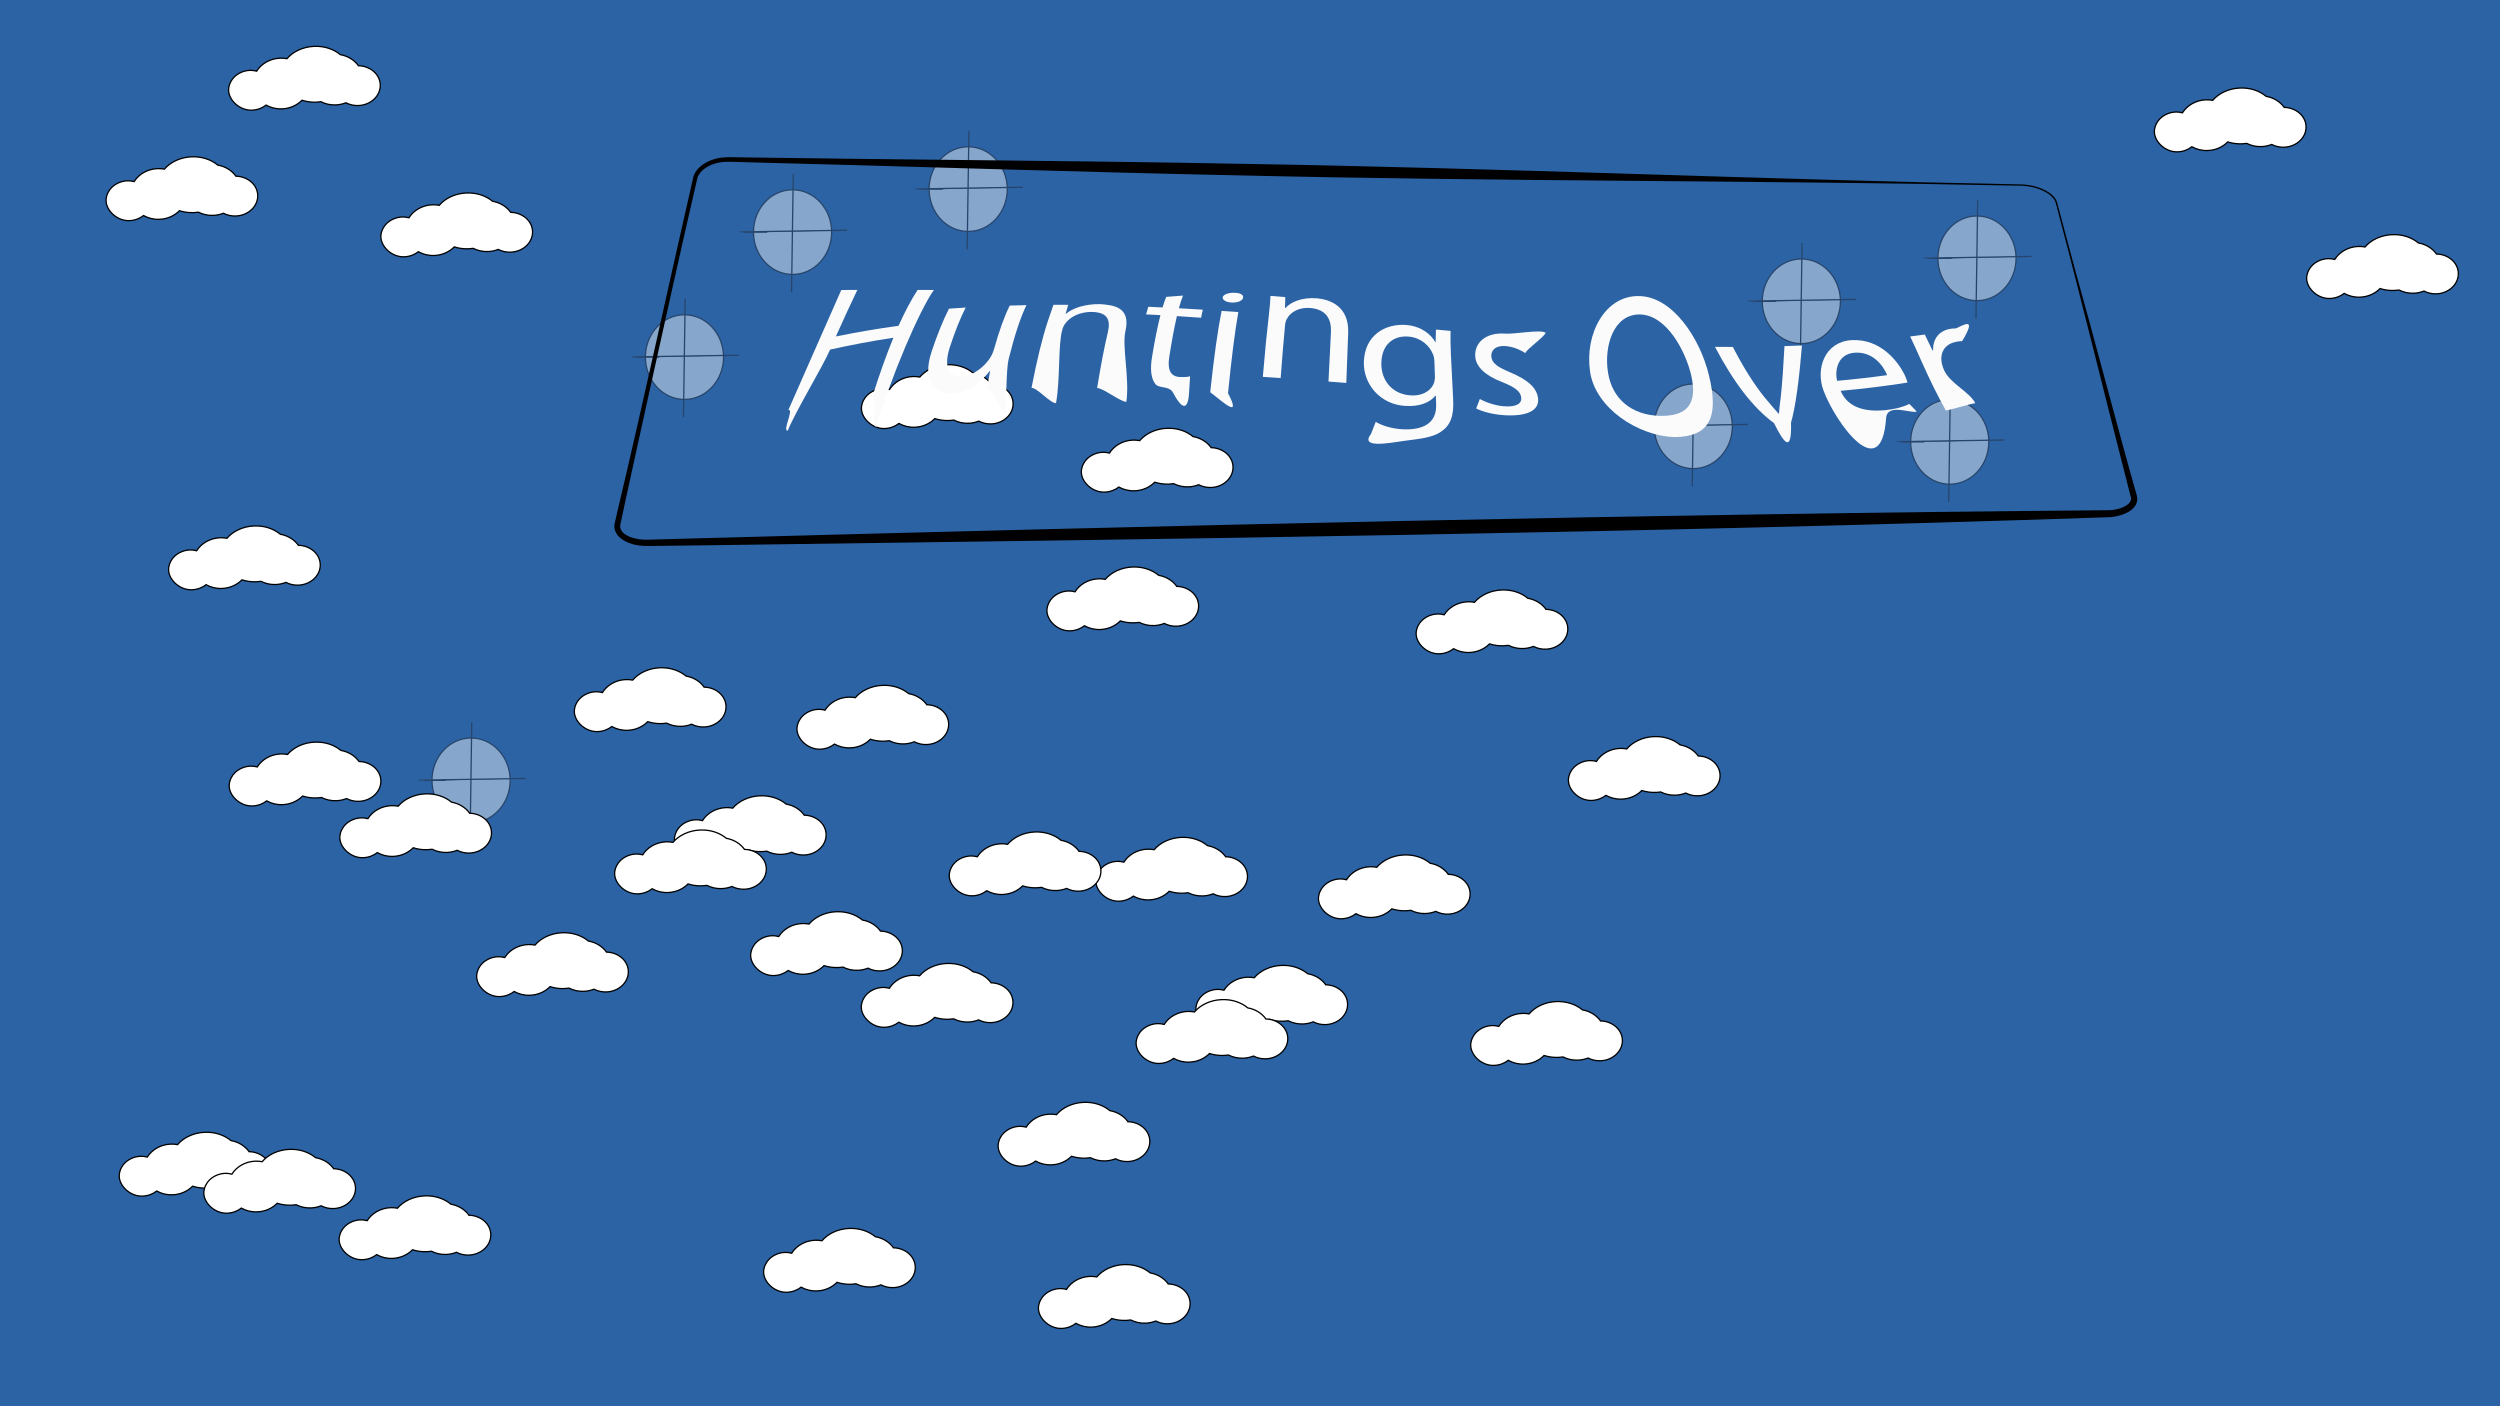 <?xml version="1.0" encoding="UTF-8"?><svg xmlns="http://www.w3.org/2000/svg" width="1920" height="1080" viewBox="0 0 1920 1080"><defs><style>.cls-1{fill:#000;}.cls-1,.cls-2,.cls-3{stroke-width:0px;}.cls-4{stroke:#000;}.cls-4,.cls-5{fill:#fff;}.cls-4,.cls-5,.cls-6{stroke-miterlimit:10;}.cls-2{fill:#2b63a5;}.cls-3{fill:#fbfbfb;}.cls-5,.cls-6{stroke:#231f20;}.cls-7{opacity:.43;}.cls-6{fill:#231f20;}</style></defs><g id="Layer_3"><rect class="cls-2" width="1930" height="1085"/></g><g id="Layer_2"><g class="cls-7"><ellipse class="cls-5" cx="743.57" cy="145.25" rx="30.03" ry="32.52"/><path class="cls-6" d="M724.11,145.25c-14.23.08-21.35.08-21.35,0,0-.16,27.58-.64,82.74-1.45"/><path class="cls-6" d="M742.79,191.5c.44-30.35.89-60.7,1.33-91.05"/></g><g class="cls-7"><ellipse class="cls-5" cx="361.78" cy="599.3" rx="30.03" ry="32.52"/><path class="cls-6" d="M342.32,599.3c-14.23.08-21.35.08-21.35,0,0-.16,27.58-.64,82.74-1.45"/><path class="cls-6" d="M361,645.55c.44-30.35.89-60.7,1.33-91.05"/></g><g class="cls-7"><ellipse class="cls-5" cx="525.67" cy="274.26" rx="30.03" ry="32.52"/><path class="cls-6" d="M506.21,274.26c-14.23.08-21.35.08-21.35,0,0-.16,27.58-.64,82.74-1.45"/><path class="cls-6" d="M524.89,320.51c.44-30.35.89-60.7,1.33-91.05"/></g><g class="cls-7"><ellipse class="cls-5" cx="608.68" cy="178.27" rx="30.03" ry="32.52"/><path class="cls-6" d="M589.22,178.27c-14.23.08-21.35.08-21.35,0,0-.16,27.58-.64,82.74-1.45"/><path class="cls-6" d="M607.9,224.52c.44-30.35.89-60.7,1.33-91.05"/></g><path class="cls-4" d="M1871.21,195.05c-3.11-4.35-8.09-7.46-13.89-8.47-5.05-4.23-12.28-6.72-20.19-6.37-8.66.38-16.2,4.07-20.81,9.46-1.73-.32-3.52-.47-5.37-.39-7.71.34-14.32,4.3-17.89,9.97-1.63-.42-3.27-.64-4.83-.63-5.6.05-12.07,3.01-15.06,8.75-.53,1.02-1.93,3.8-1.62,7.31.68,7.49,8.87,14.95,18.01,14.55,4.13-.18,7.87-1.63,10.76-3.89,3.56,2,7.81,3.08,12.33,2.88,6.08-.27,11.47-2.78,15.23-6.61,3.42,1.1,7.18,1.63,11.12,1.46,1.16-.05,2.31-.17,3.43-.33,3.38,1.71,7.31,2.63,11.49,2.45,2.74-.12,5.33-.7,7.7-1.64,2.83,1.48,6.17,2.27,9.7,2.12,9.58-.42,17.04-7.61,16.67-16.06-.35-8.09-7.75-14.31-16.78-14.54Z"/><path class="cls-4" d="M1754.26,82.44c-3.11-4.35-8.09-7.46-13.89-8.47-5.05-4.23-12.28-6.72-20.19-6.37-8.66.38-16.2,4.07-20.81,9.46-1.73-.32-3.52-.47-5.37-.39-7.71.34-14.32,4.3-17.89,9.97-1.63-.42-3.27-.64-4.83-.63-5.6.05-12.07,3.01-15.06,8.75-.53,1.02-1.93,3.8-1.62,7.31.68,7.49,8.87,14.95,18.01,14.55,4.13-.18,7.87-1.63,10.76-3.89,3.56,2,7.81,3.08,12.33,2.88,6.08-.27,11.47-2.78,15.23-6.61,3.42,1.1,7.18,1.63,11.12,1.46,1.16-.05,2.31-.17,3.43-.33,3.38,1.71,7.31,2.63,11.49,2.45,2.74-.12,5.33-.7,7.7-1.64,2.83,1.48,6.17,2.27,9.7,2.12,9.58-.42,17.04-7.61,16.67-16.06-.35-8.09-7.75-14.31-16.78-14.54Z"/><path class="cls-4" d="M181.15,135.27c-3.11-4.35-8.09-7.46-13.89-8.47-5.05-4.23-12.28-6.72-20.19-6.37-8.66.38-16.2,4.07-20.81,9.46-1.73-.32-3.52-.47-5.37-.39-7.71.34-14.32,4.3-17.89,9.97-1.63-.42-3.27-.64-4.83-.63-5.6.05-12.07,3.01-15.06,8.75-.53,1.02-1.93,3.8-1.62,7.31.68,7.49,8.87,14.95,18.01,14.55,4.13-.18,7.87-1.63,10.76-3.89,3.56,2,7.81,3.08,12.33,2.88,6.08-.27,11.47-2.78,15.23-6.61,3.42,1.1,7.18,1.63,11.12,1.46,1.16-.05,2.31-.17,3.43-.33,3.38,1.71,7.31,2.63,11.49,2.45,2.74-.12,5.33-.7,7.7-1.64,2.83,1.48,6.17,2.27,9.7,2.12,9.58-.42,17.04-7.61,16.67-16.06-.35-8.09-7.75-14.31-16.78-14.54Z"/><path class="cls-4" d="M392.21,163.05c-3.11-4.35-8.09-7.46-13.89-8.47-5.05-4.23-12.28-6.72-20.19-6.37-8.66.38-16.2,4.07-20.81,9.46-1.73-.32-3.52-.47-5.37-.39-7.71.34-14.32,4.3-17.89,9.97-1.63-.42-3.27-.64-4.83-.63-5.6.05-12.07,3.01-15.06,8.75-.53,1.02-1.93,3.8-1.62,7.31.68,7.49,8.87,14.95,18.01,14.55,4.13-.18,7.87-1.63,10.76-3.89,3.56,2,7.81,3.08,12.33,2.88,6.08-.27,11.47-2.78,15.23-6.61,3.42,1.1,7.18,1.63,11.12,1.46,1.16-.05,2.31-.17,3.43-.33,3.38,1.71,7.31,2.63,11.49,2.45,2.74-.12,5.33-.7,7.7-1.64,2.83,1.48,6.17,2.27,9.7,2.12,9.58-.42,17.04-7.61,16.67-16.06-.35-8.09-7.75-14.31-16.78-14.54Z"/><path class="cls-4" d="M275.26,50.44c-3.11-4.35-8.09-7.46-13.89-8.47-5.05-4.23-12.28-6.72-20.19-6.37-8.66.38-16.2,4.07-20.81,9.46-1.73-.32-3.52-.47-5.37-.39-7.71.34-14.32,4.3-17.89,9.97-1.63-.42-3.27-.64-4.83-.63-5.6.05-12.07,3.01-15.06,8.75-.53,1.02-1.93,3.8-1.62,7.31.68,7.49,8.87,14.95,18.01,14.55,4.13-.18,7.87-1.63,10.76-3.89,3.56,2,7.81,3.08,12.33,2.88,6.08-.27,11.47-2.78,15.23-6.61,3.42,1.1,7.18,1.63,11.12,1.46,1.16-.05,2.31-.17,3.43-.33,3.38,1.71,7.31,2.63,11.49,2.45,2.74-.12,5.33-.7,7.7-1.64,2.83,1.48,6.17,2.27,9.7,2.12,9.58-.42,17.04-7.61,16.67-16.06-.35-8.09-7.75-14.31-16.78-14.54Z"/><path class="cls-4" d="M360.15,933.27c-3.11-4.35-8.09-7.46-13.89-8.47-5.05-4.23-12.28-6.72-20.19-6.37-8.66.38-16.2,4.07-20.81,9.46-1.73-.32-3.52-.47-5.37-.39-7.71.34-14.32,4.3-17.89,9.97-1.63-.42-3.27-.64-4.83-.63-5.6.05-12.07,3.01-15.06,8.75-.53,1.02-1.93,3.8-1.62,7.31.68,7.49,8.87,14.95,18.01,14.55,4.13-.18,7.87-1.63,10.76-3.89,3.56,2,7.81,3.08,12.33,2.88,6.08-.27,11.47-2.78,15.23-6.61,3.42,1.1,7.18,1.63,11.12,1.46,1.16-.05,2.31-.17,3.43-.33,3.38,1.71,7.31,2.63,11.49,2.45,2.74-.12,5.33-.7,7.7-1.64,2.83,1.48,6.17,2.27,9.7,2.12,9.58-.42,17.04-7.61,16.67-16.06-.35-8.09-7.75-14.31-16.78-14.54Z"/><path class="cls-4" d="M676.21,715.05c-3.11-4.35-8.09-7.46-13.89-8.47-5.05-4.23-12.28-6.72-20.19-6.37-8.66.38-16.2,4.07-20.81,9.46-1.73-.32-3.52-.47-5.37-.39-7.71.34-14.32,4.3-17.89,9.97-1.63-.42-3.27-.64-4.83-.63-5.6.05-12.07,3.01-15.06,8.75-.53,1.02-1.93,3.8-1.62,7.31.68,7.49,8.87,14.95,18.01,14.55,4.13-.18,7.87-1.63,10.76-3.89,3.56,2,7.81,3.08,12.33,2.88,6.08-.27,11.47-2.78,15.23-6.61,3.42,1.1,7.18,1.63,11.12,1.46,1.16-.05,2.31-.17,3.43-.33,3.38,1.71,7.31,2.63,11.49,2.45,2.74-.12,5.33-.7,7.7-1.64,2.83,1.48,6.17,2.27,9.7,2.12,9.58-.42,17.04-7.61,16.67-16.06-.35-8.09-7.75-14.31-16.78-14.54Z"/><path class="cls-4" d="M191.26,884.44c-3.11-4.35-8.09-7.46-13.89-8.47-5.05-4.23-12.28-6.72-20.19-6.37-8.66.38-16.2,4.07-20.81,9.46-1.73-.32-3.52-.47-5.37-.39-7.71.34-14.32,4.3-17.89,9.97-1.63-.42-3.27-.64-4.83-.63-5.6.05-12.07,3.01-15.06,8.75-.53,1.02-1.93,3.8-1.62,7.31.68,7.49,8.87,14.95,18.01,14.55,4.13-.18,7.87-1.63,10.76-3.89,3.56,2,7.81,3.08,12.33,2.88,6.08-.27,11.47-2.78,15.23-6.61,3.42,1.1,7.18,1.63,11.12,1.46,1.16-.05,2.31-.17,3.43-.33,3.38,1.71,7.31,2.63,11.49,2.45,2.74-.12,5.33-.7,7.7-1.64,2.83,1.48,6.17,2.27,9.7,2.12,9.58-.42,17.04-7.61,16.67-16.06-.35-8.09-7.75-14.31-16.78-14.54Z"/><path class="cls-4" d="M686.15,958.27c-3.11-4.35-8.09-7.46-13.89-8.47-5.05-4.23-12.28-6.72-20.19-6.37-8.66.38-16.2,4.07-20.81,9.46-1.73-.32-3.52-.47-5.37-.39-7.71.34-14.32,4.3-17.89,9.97-1.63-.42-3.27-.64-4.83-.63-5.6.05-12.07,3.01-15.06,8.75-.53,1.02-1.93,3.8-1.62,7.31.68,7.49,8.87,14.95,18.01,14.55,4.13-.18,7.87-1.63,10.76-3.89,3.56,2,7.81,3.08,12.33,2.88,6.08-.27,11.47-2.78,15.23-6.61,3.42,1.1,7.18,1.63,11.12,1.46,1.16-.05,2.31-.17,3.43-.33,3.38,1.71,7.31,2.63,11.49,2.45,2.74-.12,5.33-.7,7.7-1.64,2.83,1.48,6.17,2.27,9.7,2.12,9.58-.42,17.04-7.61,16.67-16.06-.35-8.09-7.75-14.31-16.78-14.54Z"/><path class="cls-4" d="M897.21,986.05c-3.11-4.35-8.09-7.46-13.89-8.47-5.05-4.23-12.28-6.72-20.19-6.37-8.66.38-16.2,4.07-20.81,9.46-1.73-.32-3.52-.47-5.37-.39-7.71.34-14.32,4.3-17.89,9.97-1.63-.42-3.27-.64-4.83-.63-5.6.05-12.07,3.01-15.06,8.75-.53,1.02-1.93,3.8-1.62,7.31.68,7.49,8.87,14.95,18.01,14.55,4.13-.18,7.87-1.63,10.76-3.89,3.56,2,7.81,3.08,12.33,2.88,6.08-.27,11.47-2.78,15.23-6.61,3.42,1.1,7.18,1.63,11.12,1.46,1.16-.05,2.31-.17,3.43-.33,3.38,1.71,7.31,2.63,11.49,2.45,2.74-.12,5.33-.7,7.7-1.64,2.83,1.48,6.17,2.27,9.7,2.12,9.58-.42,17.04-7.61,16.67-16.06-.35-8.09-7.75-14.31-16.78-14.54Z"/><path class="cls-4" d="M866.26,861.44c-3.11-4.35-8.09-7.46-13.89-8.47-5.05-4.23-12.28-6.72-20.19-6.37-8.66.38-16.2,4.07-20.81,9.46-1.73-.32-3.52-.47-5.37-.39-7.71.34-14.32,4.3-17.89,9.97-1.63-.42-3.27-.64-4.83-.63-5.6.05-12.07,3.01-15.06,8.75-.53,1.02-1.93,3.8-1.62,7.31.68,7.49,8.87,14.95,18.01,14.55,4.13-.18,7.87-1.63,10.76-3.89,3.56,2,7.81,3.08,12.33,2.88,6.08-.27,11.47-2.78,15.23-6.61,3.42,1.1,7.18,1.63,11.12,1.46,1.16-.05,2.31-.17,3.43-.33,3.38,1.71,7.31,2.63,11.49,2.45,2.74-.12,5.33-.7,7.7-1.64,2.83,1.48,6.17,2.27,9.7,2.12,9.58-.42,17.04-7.61,16.67-16.06-.35-8.09-7.75-14.31-16.78-14.54Z"/><path class="cls-4" d="M1018.15,756.27c-3.11-4.35-8.09-7.46-13.89-8.47-5.05-4.23-12.28-6.72-20.19-6.37-8.66.38-16.2,4.07-20.81,9.46-1.73-.32-3.52-.47-5.37-.39-7.71.34-14.32,4.3-17.89,9.97-1.63-.42-3.27-.64-4.83-.63-5.6.05-12.07,3.01-15.06,8.75-.53,1.02-1.93,3.8-1.62,7.31.68,7.49,8.87,14.95,18.01,14.55,4.13-.18,7.87-1.63,10.76-3.89,3.56,2,7.81,3.08,12.33,2.88,6.08-.27,11.47-2.78,15.23-6.61,3.42,1.1,7.18,1.63,11.12,1.46,1.16-.05,2.31-.17,3.43-.33,3.38,1.71,7.31,2.63,11.49,2.45,2.74-.12,5.33-.7,7.7-1.64,2.83,1.48,6.17,2.27,9.7,2.12,9.58-.42,17.04-7.61,16.67-16.06-.35-8.09-7.75-14.31-16.78-14.54Z"/><path class="cls-4" d="M1229.21,784.05c-3.11-4.35-8.09-7.46-13.89-8.47-5.05-4.23-12.28-6.72-20.19-6.37-8.66.38-16.2,4.07-20.81,9.46-1.73-.32-3.52-.47-5.37-.39-7.71.34-14.32,4.3-17.89,9.97-1.63-.42-3.27-.64-4.83-.63-5.6.05-12.07,3.01-15.06,8.75-.53,1.02-1.93,3.8-1.62,7.31.68,7.49,8.87,14.95,18.01,14.55,4.13-.18,7.87-1.63,10.76-3.89,3.56,2,7.81,3.08,12.33,2.88,6.08-.27,11.47-2.78,15.23-6.61,3.42,1.1,7.18,1.63,11.12,1.46,1.16-.05,2.31-.17,3.43-.33,3.38,1.71,7.31,2.63,11.49,2.45,2.74-.12,5.33-.7,7.7-1.64,2.83,1.48,6.17,2.27,9.7,2.12,9.58-.42,17.04-7.61,16.67-16.06-.35-8.09-7.75-14.31-16.78-14.54Z"/><path class="cls-4" d="M1112.26,671.44c-3.11-4.35-8.09-7.46-13.89-8.47-5.05-4.23-12.28-6.72-20.19-6.37-8.66.38-16.2,4.07-20.81,9.46-1.73-.32-3.52-.47-5.37-.39-7.71.34-14.32,4.3-17.89,9.97-1.63-.42-3.27-.64-4.83-.63-5.6.05-12.07,3.01-15.06,8.75-.53,1.02-1.93,3.8-1.62,7.31.68,7.49,8.87,14.95,18.01,14.55,4.13-.18,7.87-1.63,10.76-3.89,3.56,2,7.81,3.08,12.33,2.88,6.08-.27,11.47-2.78,15.23-6.61,3.42,1.1,7.18,1.63,11.12,1.46,1.16-.05,2.31-.17,3.43-.33,3.38,1.71,7.31,2.63,11.49,2.45,2.74-.12,5.33-.7,7.7-1.64,2.83,1.48,6.17,2.27,9.7,2.12,9.58-.42,17.04-7.61,16.67-16.06-.35-8.09-7.75-14.31-16.78-14.54Z"/><g class="cls-7"><ellipse class="cls-5" cx="1518.32" cy="198.39" rx="30.03" ry="32.52"/><path class="cls-6" d="M1498.86,198.39c-14.23.08-21.35.08-21.35,0,0-.16,27.58-.64,82.74-1.45"/><path class="cls-6" d="M1517.54,244.64c.44-30.35.89-60.7,1.33-91.05"/></g><g class="cls-7"><ellipse class="cls-5" cx="1497.39" cy="339.36" rx="30.03" ry="32.52"/><path class="cls-6" d="M1477.93,339.36c-14.23.08-21.35.08-21.35,0,0-.16,27.58-.64,82.74-1.45"/><path class="cls-6" d="M1496.61,385.61c.44-30.35.89-60.7,1.33-91.05"/></g><g class="cls-7"><ellipse class="cls-5" cx="1300.42" cy="327.4" rx="30.03" ry="32.52"/><path class="cls-6" d="M1280.96,327.4c-14.23.08-21.35.08-21.35,0,0-.16,27.58-.64,82.74-1.45"/><path class="cls-6" d="M1299.65,373.65c.44-30.35.89-60.7,1.33-91.05"/></g><g class="cls-7"><ellipse class="cls-5" cx="1383.43" cy="231.4" rx="30.03" ry="32.52"/><path class="cls-6" d="M1363.97,231.4c-14.23.08-21.35.08-21.35,0,0-.16,27.58-.64,82.74-1.45"/><path class="cls-6" d="M1382.65,277.65c.44-30.35.89-60.7,1.33-91.05"/></g><path class="cls-4" d="M930.17,343.77c-3.11-4.35-8.09-7.46-13.89-8.47-5.05-4.23-12.28-6.72-20.19-6.37-8.66.38-16.2,4.07-20.81,9.46-1.73-.32-3.52-.47-5.37-.39-7.71.34-14.32,4.3-17.89,9.97-1.63-.42-3.27-.64-4.83-.63-5.6.05-12.07,3.01-15.06,8.75-.53,1.02-1.93,3.8-1.62,7.31.68,7.49,8.87,14.95,18.01,14.55,4.13-.18,7.87-1.63,10.76-3.89,3.56,2,7.81,3.08,12.33,2.88,6.08-.27,11.47-2.78,15.23-6.61,3.42,1.1,7.18,1.63,11.12,1.46,1.16-.05,2.31-.17,3.43-.33,3.38,1.71,7.31,2.63,11.49,2.45,2.74-.12,5.33-.7,7.7-1.64,2.83,1.48,6.17,2.27,9.7,2.12,9.58-.42,17.04-7.61,16.67-16.06-.35-8.09-7.75-14.31-16.78-14.54Z"/><path class="cls-4" d="M256.23,897.55c-3.11-4.35-8.09-7.46-13.89-8.47-5.05-4.23-12.28-6.72-20.19-6.37-8.66.38-16.2,4.07-20.81,9.46-1.73-.32-3.52-.47-5.37-.39-7.71.34-14.32,4.3-17.89,9.97-1.63-.42-3.27-.64-4.83-.63-5.6.05-12.07,3.01-15.06,8.75-.53,1.02-1.93,3.8-1.62,7.31.68,7.49,8.87,14.95,18.01,14.55,4.13-.18,7.87-1.63,10.76-3.89,3.56,2,7.81,3.08,12.33,2.88,6.08-.27,11.47-2.78,15.23-6.61,3.42,1.1,7.18,1.63,11.12,1.46,1.16-.05,2.31-.17,3.43-.33,3.38,1.71,7.31,2.63,11.49,2.45,2.74-.12,5.33-.7,7.7-1.64,2.83,1.48,6.17,2.27,9.7,2.12,9.58-.42,17.04-7.61,16.67-16.06-.35-8.09-7.75-14.31-16.78-14.54Z"/><path class="cls-4" d="M761.28,294.94c-3.11-4.35-8.09-7.46-13.89-8.47-5.05-4.23-12.28-6.72-20.19-6.37-8.66.38-16.2,4.07-20.81,9.46-1.73-.32-3.52-.47-5.37-.39-7.71.34-14.32,4.3-17.89,9.97-1.63-.42-3.27-.64-4.83-.63-5.6.05-12.07,3.01-15.06,8.75-.53,1.02-1.93,3.8-1.62,7.31.68,7.49,8.87,14.95,18.01,14.55,4.13-.18,7.87-1.63,10.76-3.89,3.56,2,7.81,3.08,12.33,2.88,6.08-.27,11.47-2.78,15.23-6.61,3.42,1.1,7.18,1.63,11.12,1.46,1.16-.05,2.31-.17,3.43-.33,3.38,1.71,7.31,2.63,11.49,2.45,2.74-.12,5.33-.7,7.7-1.64,2.83,1.48,6.17,2.27,9.7,2.12,9.58-.42,17.04-7.61,16.67-16.06-.35-8.09-7.75-14.31-16.78-14.54Z"/><path class="cls-4" d="M761.17,754.77c-3.11-4.35-8.09-7.46-13.89-8.47-5.05-4.23-12.28-6.72-20.19-6.37-8.66.38-16.2,4.07-20.81,9.46-1.73-.32-3.52-.47-5.37-.39-7.71.34-14.32,4.3-17.89,9.97-1.63-.42-3.27-.64-4.83-.63-5.6.05-12.07,3.01-15.06,8.75-.53,1.02-1.93,3.8-1.62,7.31.68,7.49,8.87,14.95,18.01,14.55,4.13-.18,7.87-1.63,10.76-3.89,3.56,2,7.81,3.08,12.33,2.88,6.08-.27,11.47-2.78,15.23-6.61,3.42,1.1,7.18,1.63,11.12,1.46,1.16-.05,2.31-.17,3.43-.33,3.38,1.71,7.31,2.63,11.49,2.45,2.74-.12,5.33-.7,7.7-1.64,2.83,1.48,6.17,2.27,9.7,2.12,9.58-.42,17.04-7.61,16.67-16.06-.35-8.09-7.75-14.31-16.78-14.54Z"/><path class="cls-4" d="M972.23,782.55c-3.11-4.35-8.09-7.46-13.89-8.47-5.05-4.23-12.28-6.72-20.19-6.37-8.66.38-16.2,4.07-20.81,9.46-1.73-.32-3.52-.47-5.37-.39-7.71.34-14.32,4.3-17.89,9.97-1.63-.42-3.27-.64-4.83-.63-5.6.05-12.07,3.01-15.06,8.75-.53,1.02-1.93,3.8-1.62,7.31.68,7.49,8.87,14.95,18.01,14.55,4.13-.18,7.87-1.63,10.76-3.89,3.56,2,7.81,3.08,12.33,2.88,6.08-.27,11.47-2.78,15.23-6.61,3.42,1.1,7.18,1.63,11.12,1.46,1.16-.05,2.31-.17,3.43-.33,3.38,1.71,7.31,2.63,11.49,2.45,2.74-.12,5.33-.7,7.7-1.64,2.83,1.48,6.17,2.27,9.7,2.12,9.58-.42,17.04-7.61,16.67-16.06-.35-8.09-7.75-14.31-16.78-14.54Z"/><path class="cls-4" d="M941.28,657.94c-3.11-4.35-8.09-7.46-13.89-8.47-5.05-4.23-12.28-6.72-20.19-6.37-8.66.38-16.2,4.07-20.81,9.46-1.73-.32-3.52-.47-5.37-.39-7.71.34-14.32,4.3-17.89,9.97-1.63-.42-3.27-.64-4.83-.63-5.6.05-12.07,3.01-15.06,8.75-.53,1.02-1.93,3.8-1.62,7.31.68,7.49,8.87,14.95,18.01,14.55,4.13-.18,7.87-1.63,10.76-3.89,3.56,2,7.81,3.08,12.33,2.88,6.08-.27,11.47-2.78,15.23-6.61,3.42,1.1,7.18,1.63,11.12,1.46,1.16-.05,2.31-.17,3.43-.33,3.38,1.71,7.31,2.63,11.49,2.45,2.74-.12,5.33-.7,7.7-1.64,2.83,1.48,6.17,2.27,9.7,2.12,9.58-.42,17.04-7.61,16.67-16.06-.35-8.09-7.75-14.31-16.78-14.54Z"/><path class="cls-4" d="M229.17,418.77c-3.11-4.35-8.09-7.46-13.89-8.47-5.05-4.23-12.28-6.72-20.19-6.37-8.66.38-16.2,4.07-20.81,9.46-1.73-.32-3.52-.47-5.37-.39-7.71.34-14.32,4.3-17.89,9.97-1.63-.42-3.27-.64-4.83-.63-5.6.05-12.07,3.01-15.06,8.75-.53,1.02-1.93,3.8-1.62,7.31.68,7.49,8.87,14.95,18.01,14.55,4.13-.18,7.87-1.63,10.76-3.89,3.56,2,7.81,3.08,12.33,2.88,6.08-.27,11.47-2.78,15.23-6.61,3.42,1.1,7.18,1.63,11.12,1.46,1.16-.05,2.31-.17,3.43-.33,3.38,1.71,7.31,2.63,11.49,2.45,2.74-.12,5.33-.7,7.7-1.64,2.83,1.48,6.17,2.27,9.7,2.12,9.58-.42,17.04-7.61,16.67-16.06-.35-8.09-7.75-14.31-16.78-14.54Z"/><path class="cls-4" d="M1304.23,580.55c-3.11-4.35-8.09-7.46-13.89-8.47-5.05-4.23-12.28-6.72-20.19-6.37-8.66.38-16.2,4.07-20.81,9.46-1.73-.32-3.52-.47-5.37-.39-7.71.34-14.32,4.3-17.89,9.97-1.63-.42-3.27-.64-4.83-.63-5.6.05-12.07,3.01-15.06,8.75-.53,1.02-1.93,3.8-1.62,7.31.68,7.49,8.87,14.95,18.01,14.55,4.13-.18,7.87-1.63,10.76-3.89,3.56,2,7.81,3.08,12.33,2.88,6.08-.27,11.47-2.78,15.23-6.61,3.42,1.1,7.18,1.63,11.12,1.46,1.16-.05,2.31-.17,3.43-.33,3.38,1.71,7.31,2.63,11.49,2.45,2.74-.12,5.33-.7,7.7-1.64,2.83,1.48,6.17,2.27,9.7,2.12,9.58-.42,17.04-7.61,16.67-16.06-.35-8.09-7.75-14.31-16.78-14.54Z"/><path class="cls-4" d="M1187.28,467.94c-3.11-4.35-8.09-7.46-13.89-8.47-5.05-4.23-12.28-6.72-20.19-6.37-8.66.38-16.2,4.07-20.81,9.46-1.73-.32-3.52-.47-5.37-.39-7.71.34-14.32,4.3-17.89,9.97-1.63-.42-3.27-.64-4.83-.63-5.6.05-12.07,3.01-15.06,8.75-.53,1.02-1.93,3.8-1.62,7.31.68,7.49,8.87,14.95,18.01,14.55,4.13-.18,7.87-1.63,10.76-3.89,3.56,2,7.81,3.08,12.33,2.88,6.08-.27,11.47-2.78,15.23-6.61,3.42,1.1,7.18,1.63,11.12,1.46,1.16-.05,2.31-.17,3.43-.33,3.38,1.71,7.31,2.63,11.49,2.45,2.74-.12,5.33-.7,7.7-1.64,2.83,1.48,6.17,2.27,9.7,2.12,9.58-.42,17.04-7.61,16.67-16.06-.35-8.09-7.75-14.31-16.78-14.54Z"/><path class="cls-4" d="M275.72,584.8c-3.11-4.35-8.09-7.46-13.89-8.47-5.05-4.23-12.28-6.72-20.19-6.37-8.66.38-16.2,4.07-20.81,9.46-1.73-.32-3.52-.47-5.37-.39-7.71.34-14.32,4.3-17.89,9.97-1.63-.42-3.27-.64-4.83-.63-5.6.05-12.07,3.01-15.06,8.75-.53,1.02-1.93,3.8-1.62,7.31.68,7.49,8.87,14.95,18.01,14.55,4.13-.18,7.87-1.63,10.76-3.89,3.56,2,7.81,3.08,12.33,2.88,6.08-.27,11.47-2.78,15.23-6.61,3.42,1.1,7.18,1.63,11.12,1.46,1.16-.05,2.31-.17,3.43-.33,3.38,1.71,7.31,2.63,11.49,2.45,2.74-.12,5.33-.7,7.7-1.64,2.83,1.48,6.17,2.27,9.7,2.12,9.58-.42,17.04-7.61,16.67-16.06-.35-8.09-7.75-14.31-16.78-14.54Z"/><path class="cls-4" d="M465.77,731.19c-3.11-4.35-8.09-7.46-13.89-8.47-5.05-4.23-12.28-6.72-20.19-6.37-8.66.38-16.2,4.07-20.81,9.46-1.73-.32-3.52-.47-5.37-.39-7.71.34-14.32,4.3-17.89,9.97-1.63-.42-3.27-.64-4.83-.63-5.6.05-12.07,3.01-15.06,8.75-.53,1.02-1.93,3.8-1.62,7.31.68,7.49,8.87,14.95,18.01,14.55,4.13-.18,7.87-1.63,10.76-3.89,3.56,2,7.81,3.08,12.33,2.88,6.08-.27,11.47-2.78,15.23-6.61,3.42,1.1,7.18,1.63,11.12,1.46,1.16-.05,2.31-.17,3.43-.33,3.38,1.71,7.31,2.63,11.49,2.45,2.74-.12,5.33-.7,7.7-1.64,2.83,1.48,6.17,2.27,9.7,2.12,9.58-.42,17.04-7.61,16.67-16.06-.35-8.09-7.75-14.31-16.78-14.54Z"/><path class="cls-4" d="M617.66,626.02c-3.11-4.35-8.09-7.46-13.89-8.47-5.05-4.23-12.28-6.72-20.19-6.37-8.66.38-16.2,4.07-20.81,9.46-1.73-.32-3.52-.47-5.37-.39-7.71.34-14.32,4.3-17.89,9.97-1.63-.42-3.27-.64-4.83-.63-5.6.05-12.07,3.01-15.06,8.75-.53,1.02-1.93,3.8-1.62,7.31.68,7.49,8.87,14.95,18.01,14.55,4.13-.18,7.87-1.63,10.76-3.89,3.56,2,7.81,3.08,12.33,2.88,6.08-.27,11.47-2.78,15.23-6.61,3.42,1.1,7.18,1.63,11.12,1.46,1.16-.05,2.31-.17,3.43-.33,3.38,1.71,7.31,2.63,11.49,2.45,2.74-.12,5.33-.7,7.7-1.64,2.83,1.48,6.17,2.27,9.7,2.12,9.58-.42,17.04-7.61,16.67-16.06-.35-8.09-7.75-14.31-16.78-14.54Z"/><path class="cls-4" d="M828.72,653.8c-3.11-4.35-8.09-7.46-13.89-8.47-5.05-4.23-12.28-6.72-20.19-6.37-8.66.38-16.2,4.07-20.81,9.46-1.73-.32-3.52-.47-5.37-.39-7.71.34-14.32,4.3-17.89,9.97-1.63-.42-3.27-.64-4.83-.63-5.6.05-12.07,3.01-15.06,8.75-.53,1.02-1.93,3.8-1.62,7.31.68,7.49,8.87,14.95,18.01,14.55,4.13-.18,7.87-1.63,10.76-3.89,3.56,2,7.81,3.08,12.33,2.88,6.08-.27,11.47-2.78,15.23-6.61,3.42,1.1,7.18,1.63,11.12,1.46,1.16-.05,2.31-.17,3.43-.33,3.38,1.71,7.31,2.63,11.49,2.45,2.74-.12,5.33-.7,7.7-1.64,2.83,1.48,6.17,2.27,9.7,2.12,9.58-.42,17.04-7.61,16.67-16.06-.35-8.09-7.75-14.31-16.78-14.54Z"/><path class="cls-4" d="M711.77,541.19c-3.11-4.35-8.09-7.46-13.89-8.47-5.05-4.23-12.28-6.72-20.19-6.37-8.66.38-16.2,4.07-20.81,9.46-1.73-.32-3.52-.47-5.37-.39-7.71.34-14.32,4.3-17.89,9.97-1.63-.42-3.27-.64-4.83-.63-5.6.05-12.07,3.01-15.06,8.75-.53,1.02-1.93,3.8-1.62,7.31.68,7.49,8.87,14.95,18.01,14.55,4.13-.18,7.87-1.63,10.76-3.89,3.56,2,7.81,3.08,12.33,2.88,6.08-.27,11.47-2.78,15.23-6.61,3.42,1.1,7.18,1.63,11.12,1.46,1.16-.05,2.31-.17,3.43-.33,3.38,1.71,7.31,2.63,11.49,2.45,2.74-.12,5.33-.7,7.7-1.64,2.83,1.48,6.17,2.27,9.7,2.12,9.58-.42,17.04-7.61,16.67-16.06-.35-8.09-7.75-14.31-16.78-14.54Z"/><path class="cls-4" d="M360.68,624.53c-3.11-4.35-8.09-7.46-13.89-8.47-5.05-4.23-12.28-6.72-20.19-6.37-8.66.38-16.2,4.07-20.81,9.46-1.73-.32-3.52-.47-5.37-.39-7.71.34-14.32,4.3-17.89,9.97-1.63-.42-3.27-.64-4.83-.63-5.6.05-12.07,3.01-15.06,8.75-.53,1.02-1.93,3.8-1.62,7.31.68,7.49,8.87,14.95,18.01,14.55,4.13-.18,7.87-1.63,10.76-3.89,3.56,2,7.81,3.08,12.33,2.88,6.08-.27,11.47-2.78,15.23-6.61,3.42,1.1,7.18,1.63,11.12,1.46,1.16-.05,2.31-.17,3.43-.33,3.38,1.71,7.31,2.63,11.49,2.45,2.74-.12,5.33-.7,7.7-1.64,2.83,1.48,6.17,2.27,9.7,2.12,9.58-.42,17.04-7.61,16.67-16.06-.35-8.09-7.75-14.31-16.78-14.54Z"/><path class="cls-4" d="M571.74,652.3c-3.11-4.35-8.09-7.46-13.89-8.47-5.05-4.23-12.28-6.72-20.19-6.37-8.66.38-16.2,4.07-20.81,9.46-1.73-.32-3.52-.47-5.37-.39-7.71.34-14.32,4.3-17.89,9.97-1.63-.42-3.27-.64-4.83-.63-5.6.05-12.07,3.01-15.06,8.75-.53,1.02-1.93,3.8-1.62,7.31.68,7.49,8.87,14.95,18.01,14.55,4.13-.18,7.87-1.63,10.76-3.89,3.56,2,7.81,3.08,12.33,2.88,6.08-.27,11.47-2.78,15.23-6.61,3.42,1.1,7.18,1.63,11.12,1.46,1.16-.05,2.31-.17,3.43-.33,3.38,1.71,7.31,2.63,11.49,2.45,2.74-.12,5.33-.7,7.7-1.64,2.83,1.48,6.17,2.27,9.7,2.12,9.58-.42,17.04-7.61,16.67-16.06-.35-8.09-7.75-14.31-16.78-14.54Z"/><path class="cls-4" d="M540.79,527.69c-3.11-4.35-8.09-7.46-13.89-8.47-5.05-4.23-12.28-6.72-20.19-6.37-8.66.38-16.2,4.07-20.81,9.46-1.73-.32-3.52-.47-5.37-.39-7.71.34-14.32,4.3-17.89,9.97-1.63-.42-3.27-.64-4.83-.63-5.6.05-12.07,3.01-15.06,8.75-.53,1.02-1.93,3.8-1.62,7.31.68,7.49,8.87,14.95,18.01,14.55,4.13-.18,7.87-1.63,10.76-3.89,3.56,2,7.81,3.08,12.33,2.88,6.08-.27,11.47-2.78,15.23-6.61,3.42,1.1,7.18,1.63,11.12,1.46,1.16-.05,2.31-.17,3.43-.33,3.38,1.71,7.31,2.63,11.49,2.45,2.74-.12,5.33-.7,7.7-1.64,2.83,1.48,6.17,2.27,9.7,2.12,9.58-.42,17.04-7.61,16.67-16.06-.35-8.09-7.75-14.31-16.78-14.54Z"/><path class="cls-4" d="M903.74,450.3c-3.11-4.35-8.09-7.46-13.89-8.47-5.05-4.23-12.28-6.72-20.19-6.37-8.66.38-16.2,4.07-20.81,9.46-1.73-.32-3.52-.47-5.37-.39-7.71.34-14.32,4.3-17.89,9.97-1.63-.42-3.27-.64-4.83-.63-5.6.05-12.07,3.01-15.06,8.75-.53,1.02-1.93,3.8-1.62,7.31.68,7.49,8.87,14.95,18.01,14.55,4.13-.18,7.87-1.63,10.76-3.89,3.56,2,7.81,3.08,12.33,2.88,6.08-.27,11.47-2.78,15.23-6.61,3.42,1.1,7.18,1.63,11.12,1.46,1.16-.05,2.31-.17,3.43-.33,3.38,1.71,7.31,2.63,11.49,2.45,2.74-.12,5.33-.7,7.7-1.64,2.83,1.48,6.17,2.27,9.7,2.12,9.58-.42,17.04-7.61,16.67-16.06-.35-8.09-7.75-14.31-16.78-14.54Z"/></g><g id="Layer_4"><path class="cls-1" d="M1552.94,142.64c-198.49-4.16-401.07-3.23-599.53-7.91-128.7-2.64-261.73-7.22-390.61-10.41-5.03-.25-10.41-.02-15.18,1.8-5.02,1.82-9.82,4.97-11.88,9.97-13.2,56.95-25.76,114.06-38.44,171.14-1.78,7.94-19.99,90.82-21.07,96.58.13,8.59,14.04,10.94,20.88,10.68,0,0,42.81-1.17,42.81-1.17,355.92-9.69,725.3-18.59,1080.83-21.48,3.34-.28,6.64-.99,9.59-2.23,3.06-1.31,5.76-3.32,6.25-5.85,0-.41.09-.87-.02-1.27,0,0-.05-.44-.05-.44l-.16-.65-.33-1.3c-17.24-66.87-36.67-146.77-54.29-213.04,0,0-2.71-10.38-2.71-10.38-.3-1.33-.75-2.43-1.45-3.53-1.28-1.78-2.82-3.23-4.66-4.45-5.88-3.87-13-5.69-19.98-6.04h0ZM1552.97,141.64c7.22.34,14.44,2.17,20.55,6.16,1.93,1.26,3.63,2.84,4.97,4.74.78,1.13,1.3,2.57,1.61,3.85,0,0,2.75,10.36,2.75,10.36l11.1,41.44c14.32,50.91,32.52,121.26,47.18,172.65,2.36,10.87-11.51,15.49-19.82,16.32-355.37,12.14-725.28,16.9-1081.31,21.66,0,0-42.82.52-42.82.52-7.64-.09-15.64-1.42-21.61-6.9-2.29-2.16-4-5.57-3.73-8.9,0,0,.24-1.66.24-1.66l.3-1.32,2.41-10.45c19.61-82.54,39.04-172.95,57.9-255.14,2.34-5.97,8.02-9.91,13.76-12.04,5.22-2.01,10.92-2.41,16.46-2.17,129.02,1.97,261.99,2.57,390.77,5.06,198.46,3.18,400.82,12.13,599.29,15.83h0Z"/><path class="cls-3" d="M658.44,222.68c-5.5,11.47-10.99,23.38-16.49,35.73,16.05-3.29,32.09-6,48.14-8.21,4.88-10.87,9.75-20.05,14.63-27.53,4.16,0,8.33.02,12.49.03-11.25,15.91-32.95,66.76-44.2,104.98-4.56.46,1.31-22.83-3.25-22.31,5.46-17.46,10.93-32.8,16.39-46-16.21,2.46-32.43,5.48-48.64,9.13-6.16,14.1-26.34,46.99-32.5,62.19-4.51.75,5-16.7.49-15.89,13.53-30.8,27.06-61.49,40.6-92.09,4.12-.01,8.23-.02,12.35-.03Z"/><path class="cls-3" d="M774.62,275.87c-1.94,7.81-1.6,32.78-2.61,39.79-4.05.12-9.99-17.04-14.04-16.88.8-4.84,1.61-9.45,2.42-13.84-.1,0-.21,0-.31.01-5.1,6.62-15.15,16.33-28.58,17.09-11.88,1.14-24.12-7.42-16.02-32.05,4.45-13.3,8.9-24.28,13.34-32.93,4.28-.31,8.55-.6,12.83-.85-4.05,7.88-8.11,18-12.16,30.36-4.19,12.77-2.7,23.2,9.68,22.34,9.12-.57,17.15-7.87,21.17-13.96,1.29-2.04,2.4-4.46,3.05-6.77,4.03-14.28,8.05-25.45,12.08-33.51,4.28-.13,8.55-.24,12.83-.32-4.56,9.35-9.13,23.19-13.69,41.52Z"/><path class="cls-3" d="M804.89,246.22c1.8-5.33,3.12-8.98,4.13-12.12,3.79-.02,7.58-.01,11.37,0-.68,2.07-1.35,4.37-2.02,6.92.1,0,.2,0,.29,0,5.14-4.42,14.79-7.69,26.41-7.45,9.72.8,23.7,1.87,19.21,21-2.66,11.6,3.39,36.56.73,54.07-4.56-.11-17.83-10.6-22.4-10.67,2.73-17.04,5.47-31.27,8.2-42.68,2.27-9.61-.09-15.46-12.27-15.73-8.51-.15-16.5,3.44-20.42,8.91-.97,1.22-1.78,2.94-2.29,4.75-3.31,11.69-1.51,38.43-4.82,56.43-4.56.02-14.25-11.83-18.81-11.76,4.23-21.84,8.46-39.07,12.69-51.67Z"/><path class="cls-3" d="M908.54,227.02c-1.05,2.63-2.1,5.87-3.15,9.73,6.12.33,12.25.7,18.37,1.08-.45,1.93-.9,3.99-1.35,6.19-6.18-.45-12.36-.87-18.54-1.25-1.97,8.37-3.94,18.91-5.91,31.62-1.37,8.82.49,14.77,8.06,15.14,3.55.2,6.24-.12,7.99-.5-.24,3.54-.48,7.21-.72,11-.43,12.47-3.77,17.82-12.4,1.53-3-5.66-11.24-2.81-13.92-7.09-3.26-4.63-3.59-11.99-2.2-20.42,2.15-13,4.29-23.68,6.44-32.03-3.68-.2-7.36-.39-11.04-.57.58-2.1,1.16-4.05,1.74-5.84,3.65.16,7.29.32,10.94.5.94-3.15,1.89-5.86,2.83-8.12,4.3-.33,8.58-.65,12.86-.97Z"/><path class="cls-3" d="M954.68,228.67c-.33,2.16-3.89,3.94-8.94,3.66-4.47-.24-7.21-2.23-6.65-4.2.57-2.04,4.28-3.32,8.81-3.28,4.68.05,7.27,1.58,6.78,3.82ZM929.44,301.22c2.92-27.25,5.84-48.06,8.76-62.44,4.28.29,8.55.6,12.83.91-2.63,14.81-5.26,35.59-7.9,62.32,10.64,20.35-3.74,6.77-13.69-.79Z"/><path class="cls-3" d="M974.56,241.09c.67-5.68,1.07-9.93,1.17-13.84,3.79.3,7.58.61,11.37.92-.07,2.67-.14,5.47-.21,8.4.1,0,.2.02.3.03,4.1-4.66,12.74-8.45,24.36-7.5,9.72.92,24.6,5.98,23.86,26.51-.48,11.98-.97,24.81-1.45,38.47-4.56-.35-9.13-.71-13.69-1.05.63-13.57,1.26-26.15,1.9-37.74.51-9.76-3.32-17.53-15.5-18.73-8.51-.83-15.57,2.89-18.38,8.41-.72,1.23-1.19,2.99-1.37,4.82-1.12,11.87-2.25,25.39-3.37,40.56-4.56-.32-9.13-.63-13.69-.93,1.57-18.83,3.14-34.94,4.72-48.33Z"/><path class="cls-3" d="M1114.03,254.14c-.07,4.73-.12,9.96.25,17.65.58,12.21,1.17,23.86,1.75,34.96.7,13.11-2.31,20.25-9.57,24.95-7.24,4.87-18.2,5.49-27.85,6.86-12.5,1.78-34.39,6.05-25.65-5.38,1.21-3.12,2.41-6.18,3.6-9.19,5.01,2.96,12.93,5.56,22.44,5.77,14.29.18,24.55-4.87,23.96-19.35-.08-2.17-.16-4.35-.24-6.54-.1-.01-.21-.02-.31-.03-3.94,5.03-11.91,8.76-23.59,7.87-18.76-1.24-31.85-16.53-31.38-33.7.59-20.6,16.4-29.6,32.46-28.44,12.21,1.06,19.08,7.47,22.37,13.06.1.01.2.02.29.03.08-3.16.16-6.35.24-9.56,3.74.35,7.48.69,11.23,1.03ZM1101.62,277.71c-.07-1.91-.28-3.59-.92-5.2-2.62-6.85-9.09-13-18.48-13.98-12.3-1.23-21.19,6.37-21.35,20.5-.14,12.07,7.17,23.24,21.87,24.59,8.34.79,15.78-2.62,18.42-9.2.7-1.77.92-3.85.86-5.73-.13-3.63-.26-7.29-.39-10.98Z"/><path class="cls-3" d="M1136.51,306.43c4.15,2.36,11.43,5,18.23,5.57,9.9.82,14.11-2.15,13.57-6.66-.55-4.77-4.68-7.93-14.78-11.94-13.52-5.26-20.06-12.06-20.56-19.73-.64-10.27,7.97-18.59,23.06-17.44,7.13.57,26.82-3.42,31-.69-.76,3.1-14.77,12.72-15.55,15.64-2.98-1.97-8.33-4.75-14.94-5.38-7.63-.72-11.58,3.07-11.21,7.91.42,5.37,4.91,8.18,14.65,12.32,12.98,5.46,20.13,11.51,21.22,19.63,1.31,9.46-8.07,14.3-26.04,13.22-8.26-.56-16.03-2.48-21.47-5.15.95-2.4,1.89-4.84,2.81-7.3Z"/><path class="cls-3" d="M1312.45,288.19c7.93,32.18.58,47.3-26.41,47.51-27.93-.87-60.85-22.25-64.88-50.33-4.22-29.27,11.71-58.18,37.02-57.98,25.88-.3,47.44,32.17,54.27,60.8ZM1234.96,286.15c3.16,20.22,18.09,32.51,39.37,33.22,21.43.61,29.47-9.11,24.57-30.92-4.29-18.55-18.74-46.45-39.37-46.95-20.49-.31-27.82,24.49-24.57,44.65Z"/><path class="cls-3" d="M1330.83,266.43c7.92,15.46,16.01,28.33,24.28,38.64,4.11,4.99,7.65,8.98,10.75,12.55.15,0,.31,0,.46-.01.13-3.66.68-7.78,1.34-12.91,1.11-10.57,2.05-23.62,2.82-38.88,4.47-.14,8.94-.31,13.41-.5-2.17,26.96-4.96,47.29-8.38,59.29.66,23.86-5.43,15.78-13.07.33-15.71-11.43-30.82-30.87-45.33-58.56,4.57.04,9.14.06,13.71.06Z"/><path class="cls-3" d="M1413.62,300.17c5.75,13.57,19.78,16.06,33.4,14.92,9.73-1.02,15.04-2.78,19.39-4.85,1.87,2,3.74,3.93,5.62,5.79-4.07,1.89-22.66-6.86-23.51,5.18-3.65,51.95-38.46,4.04-47.95-20.95-6.56-17.29,1.01-37.84,21.42-39.02,22.89-1.29,36.46,17.29,41.24,27.65.96,2.17,1.4,3.86,1.73,4.93-17.12,2.71-34.23,4.8-51.35,6.34ZM1449.34,288.11c-2.75-6.82-10.78-18.41-25.28-17.21-13.03,1.2-14.96,13.84-13.21,21.57,12.83-1.13,25.66-2.57,38.48-4.36Z"/><path class="cls-3" d="M1475.96,278.05c-3.16-7.11-6.02-13.54-8.95-19.63,3.74-.47,7.48-.97,11.23-1.49,1.95,4.13,3.9,8.16,5.85,12.1.2-.04.39-.07.59-.11-.44-8.8,4.89-15.15,13.46-16.41,1.46-.23,2.53-.27,3.82-.23,7.02-3.19,16.17-8.96,5,9.69-1.45.04-2.83.19-4.6.54-9.11,1.73-12.87,8.78-10.91,17.12.39,1.5.89,3.23,1.74,5,4.92,10.15,18.95,15.99,23.86,24.98-4.51.66-18.14,5.03-22.65,5.63-6.15-10.98-12.3-23.39-18.45-37.22Z"/></g></svg>